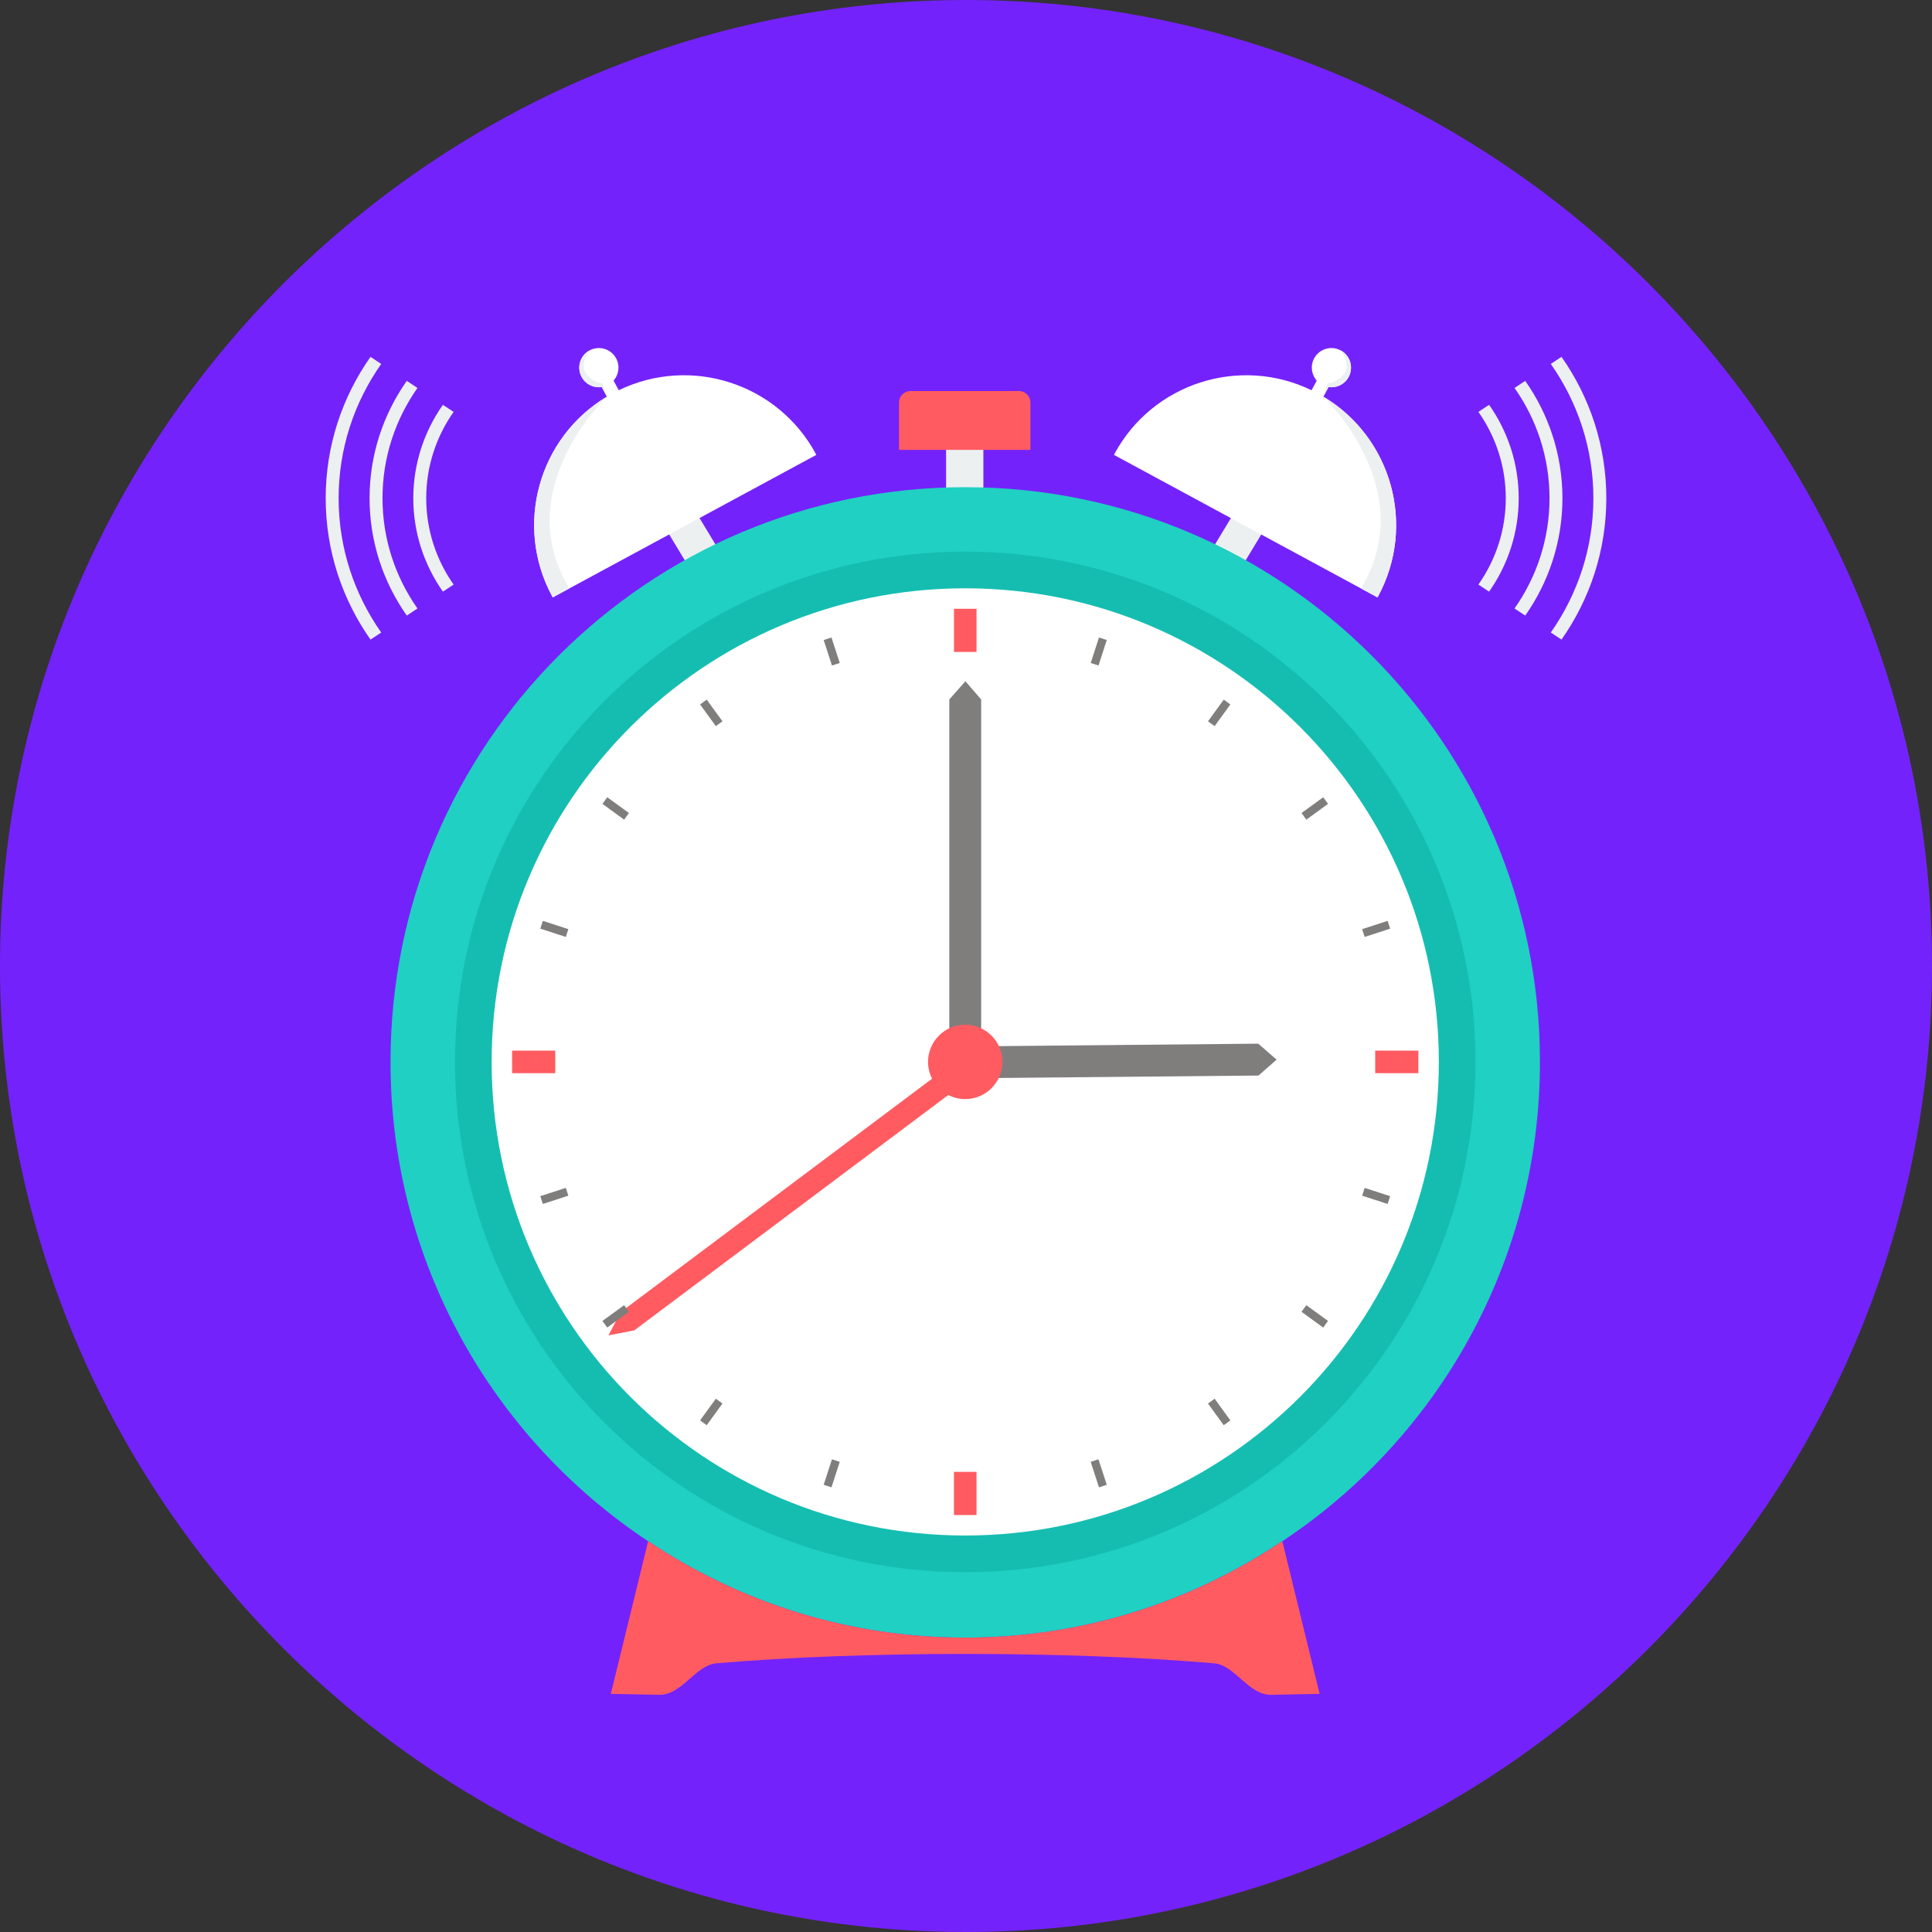 <?xml version="1.0" encoding="iso-8859-1"?>
<!-- Generator: Adobe Illustrator 19.0.0, SVG Export Plug-In . SVG Version: 6.00 Build 0)  -->
<svg version="1.1" id="Layer_1" xmlns="http://www.w3.org/2000/svg" xmlns:xlink="http://www.w3.org/1999/xlink" x="0px" y="0px"
	 viewBox="0 0 512 512" style="enable-background:new 0 0 512 512;" xml:space="preserve">
<rect x="0" y="0" width="512" height="512" fill="#333333" stroke="none"/>
<path style="fill:#7422fb;" d="M256.001,512C397,512,512,397,512,256.001C512,115,397,0,256.001,0C115.001,0,0,115,0,256.001
	C0,397,115.001,512,256.001,512z"/>
<path style="fill:#ECF0F1;" d="M175.224,138.128l7.815-4.719l10.986,18.196l-7.815,4.717L175.224,138.128z M336.37,138.128
	L336.37,138.128l-7.816-4.719l-10.987,18.196l7.816,4.717L336.37,138.128z"/>
<path style="fill:#FFFFFF;" d="M347.575,103.419c-19.006-9.216-42.081-1.911-52.228,16.854l-0.143,0.272l69.852,37.767l0.15-0.27
	c10.146-18.765,3.622-42.074-14.499-52.931l1.374-2.539c2.098,0.308,4.258-0.698,5.323-2.669c1.365-2.526,0.424-5.679-2.099-7.041
	c-2.521-1.363-5.676-0.424-7.038,2.098c-1.067,1.972-0.723,4.331,0.68,5.916L347.575,103.419z"/>
<g>
	<path style="fill:#ECF0F1;" d="M360.669,155.939l4.386,2.373l0.151-0.27c10.144-18.765,3.623-42.074-14.5-52.931
		C350.707,105.112,376.658,129.621,360.669,155.939z M350.707,105.112L350.707,105.112l1.092-3.552c0,0,2.664-0.034,4.484-2.632
		c1.821-2.6-0.975-6.065-0.975-6.065c2.521,1.361,3.461,4.517,2.096,7.041c-1.064,1.971-3.224,2.975-5.322,2.669L350.707,105.112z"
		/>
	<path style="fill:#ECF0F1;" d="M250.727,131.18h9.877v-27.551h-9.877V131.18z"/>
</g>
<path style="fill:#FF5B61;" d="M241.289,103.629h28.754c1.669,0,3.036,1.367,3.036,3.036v12.56h-34.827v-12.56
	C238.253,104.996,239.619,103.629,241.289,103.629L241.289,103.629z"/>
<path style="fill:#20D0C2;" d="M255.798,129.11c84.113,0,152.302,68.188,152.302,152.306c0,53.05-27.131,99.76-68.266,127.027
	l-0.008-0.033c-24.11,16.163-52.985,25.58-84.027,25.58c-31.045,0-59.921-9.417-84.032-25.582l-0.009,0.033
	c-41.134-27.265-68.266-73.976-68.266-127.025C103.491,197.298,171.682,129.11,255.798,129.11L255.798,129.11z"/>
<path style="fill:#FF5B61;" d="M339.826,408.41l9.889,40.479l-12.81,0.253c-6.046,0.117-9.602-7.868-15.14-8.347
	c-38.381-3.319-93.556-3.319-131.938,0c-5.534,0.477-9.093,8.465-15.14,8.347l-12.812-0.253l9.891-40.482
	c24.111,16.165,52.987,25.582,84.032,25.582C286.841,433.99,315.716,424.573,339.826,408.41L339.826,408.41z"/>
<path style="fill:#15BDB1;" d="M255.796,146.184c74.687,0,135.233,60.545,135.233,135.232c0,74.687-60.547,135.23-135.233,135.23
	s-135.231-60.543-135.231-135.23S181.109,146.184,255.796,146.184z"/>
<path style="fill:#FFFFFF;" d="M255.796,155.906c69.318,0,125.511,56.191,125.511,125.51c0,69.318-56.193,125.509-125.511,125.509
	c-69.317,0-125.509-56.191-125.509-125.509C130.287,212.097,186.479,155.906,255.796,155.906z"/>
<g>
	<path style="fill:#807D7D;" d="M251.575,185.365l4.269-4.826l4.173,4.826v96.052h-8.442V185.365z"/>
	<path style="fill:#807D7D;" d="M333.452,276.586l4.856,4.232l-4.793,4.211l-77.577,0.721l-0.064-8.442L333.452,276.586z"/>
</g>
<g>
	<path style="fill:#FF5B61;" d="M255.795,291.274c5.432,0,9.86-4.429,9.86-9.859s-4.429-9.86-9.86-9.86
		c-5.43,0-9.859,4.43-9.859,9.86S250.364,291.274,255.795,291.274z"/>
	<path style="fill:#FF5B61;" d="M168.11,352.551l-6.869,1.346l3.246-6.178l90.108-67.542l3.622,4.832L168.11,352.551z"/>
</g>
<g>
	<path style="fill:#ECF0F1;" d="M98.188,94.57L98.188,94.57c-7.494,10.67-11.877,23.57-11.877,37.464
		c0,13.893,4.383,26.792,11.877,37.463l2.835-1.875c-7.12-10.137-11.285-22.392-11.285-35.588c0-13.198,4.166-25.453,11.285-35.587
		L98.188,94.57z M107.799,100.935L107.799,100.935l2.833,1.875c-5.848,8.323-9.266,18.385-9.266,29.224
		c0,10.836,3.421,20.897,9.267,29.221l-2.834,1.875c-6.22-8.856-9.861-19.564-9.861-31.097
		C97.938,120.501,101.579,109.794,107.799,100.935z M117.375,107.278L117.375,107.278c-4.952,7.05-7.849,15.576-7.849,24.756
		s2.897,17.704,7.849,24.756l2.833-1.877c-4.577-6.517-7.255-14.395-7.255-22.88s2.678-16.365,7.255-22.881L117.375,107.278z"/>
	<path style="fill:#ECF0F1;" d="M413.812,94.57L413.812,94.57c7.494,10.67,11.878,23.57,11.878,37.464
		c0,13.893-4.384,26.792-11.878,37.463l-2.835-1.875c7.121-10.137,11.285-22.392,11.285-35.588c0-13.198-4.165-25.453-11.285-35.587
		L413.812,94.57z M404.2,100.935L404.2,100.935l-2.831,1.875c5.847,8.323,9.267,18.385,9.267,29.224
		c0,10.836-3.422,20.897-9.267,29.221l2.831,1.875c6.221-8.856,9.863-19.564,9.863-31.097
		C414.062,120.501,410.421,109.794,404.2,100.935z M394.625,107.278L394.625,107.278c4.953,7.05,7.849,15.576,7.849,24.756
		s-2.896,17.704-7.849,24.756l-2.833-1.877c4.577-6.517,7.254-14.395,7.254-22.88s-2.677-16.365-7.254-22.881L394.625,107.278z"/>
</g>
<g>
	<path style="fill:#FF5B61;" d="M252.808,172.768h5.979v-11.435h-5.979V172.768z"/>
	<path style="fill:#FF5B61;" d="M135.714,284.403v-5.976h11.435v5.976H135.714z"/>
	<path style="fill:#FF5B61;" d="M258.785,401.498h-5.979v-11.435h5.979V401.498z"/>
	<path style="fill:#FF5B61;" d="M375.878,278.428v5.976h-11.435v-5.976H375.878z"/>
</g>
<path style="fill:#FFFFFF;" d="M163.97,103.419c19.006-9.216,42.081-1.911,52.227,16.854l0.143,0.272l-69.851,37.767l-0.15-0.27
	c-10.145-18.765-3.622-42.074,14.499-52.931l-1.373-2.539c-2.101,0.308-4.259-0.698-5.324-2.669
	c-1.365-2.526-0.425-5.679,2.099-7.041c2.521-1.363,5.676-0.424,7.038,2.098c1.066,1.972,0.723,4.331-0.681,5.916L163.97,103.419
	L163.97,103.419z"/>
<path style="fill:#ECF0F1;" d="M150.875,155.939l-4.386,2.373l-0.151-0.27c-10.144-18.765-3.623-42.074,14.5-52.931
	C160.838,105.112,134.887,129.621,150.875,155.939z M160.838,105.112L160.838,105.112l-1.093-3.552c0,0-2.663-0.034-4.484-2.632
	c-1.82-2.6,0.976-6.065,0.976-6.065c-2.522,1.361-3.461,4.517-2.096,7.041c1.064,1.971,3.223,2.975,5.323,2.669L160.838,105.112z"/>
<g>
	<path style="fill:#807D7D;" d="M218.285,169.613l2.065-0.671l2.195,6.755l-2.065,0.671L218.285,169.613z"/>
	<path style="fill:#807D7D;" d="M185.529,186.684l1.757-1.275l4.174,5.745l-1.756,1.275L185.529,186.684L185.529,186.684z"/>
	<path style="fill:#807D7D;" d="M159.655,213.038l1.277-1.754l5.745,4.173l-1.275,1.757L159.655,213.038L159.655,213.038z"/>
	<path style="fill:#807D7D;" d="M143.189,246.101l0.672-2.063l6.753,2.194l-0.671,2.065L143.189,246.101z"/>
	<path style="fill:#807D7D;" d="M143.86,319.061l-0.671-2.065l6.753-2.195l0.671,2.065L143.86,319.061z"/>
	<path style="fill:#807D7D;" d="M160.928,351.816l-1.275-1.757l5.745-4.175l1.277,1.757L160.928,351.816L160.928,351.816z"/>
	<path style="fill:#807D7D;" d="M187.284,377.691l-1.755-1.277l4.175-5.745l1.755,1.275L187.284,377.691L187.284,377.691z"/>
	<path style="fill:#807D7D;" d="M220.346,394.157l-2.063-0.672l2.195-6.753l2.063,0.671L220.346,394.157z"/>
	<path style="fill:#807D7D;" d="M293.305,393.486l-2.063,0.671l-2.195-6.753l2.063-0.671L293.305,393.486z"/>
	<path style="fill:#807D7D;" d="M326.061,376.418l-1.756,1.275l-4.175-5.745l1.755-1.277L326.061,376.418L326.061,376.418z"/>
	<path style="fill:#807D7D;" d="M351.937,350.062l-1.277,1.755l-5.745-4.175l1.275-1.755L351.937,350.062L351.937,350.062z"/>
	<path style="fill:#807D7D;" d="M368.403,316.998l-0.673,2.064l-6.753-2.195l0.671-2.063L368.403,316.998z"/>
	<path style="fill:#807D7D;" d="M367.733,244.04l0.671,2.063l-6.755,2.195l-0.671-2.063L367.733,244.04z"/>
	<path style="fill:#807D7D;" d="M350.662,211.284l1.277,1.756l-5.746,4.175l-1.275-1.755L350.662,211.284L350.662,211.284z"/>
	<path style="fill:#807D7D;" d="M324.307,185.408l1.754,1.277l-4.173,5.745l-1.757-1.275L324.307,185.408L324.307,185.408z"/>
	<path style="fill:#807D7D;" d="M291.245,168.942l2.063,0.673l-2.194,6.753l-2.064-0.669L291.245,168.942z"/>
</g>
<g>
</g>
<g>
</g>
<g>
</g>
<g>
</g>
<g>
</g>
<g>
</g>
<g>
</g>
<g>
</g>
<g>
</g>
<g>
</g>
<g>
</g>
<g>
</g>
<g>
</g>
<g>
</g>
<g>
</g>
</svg>
